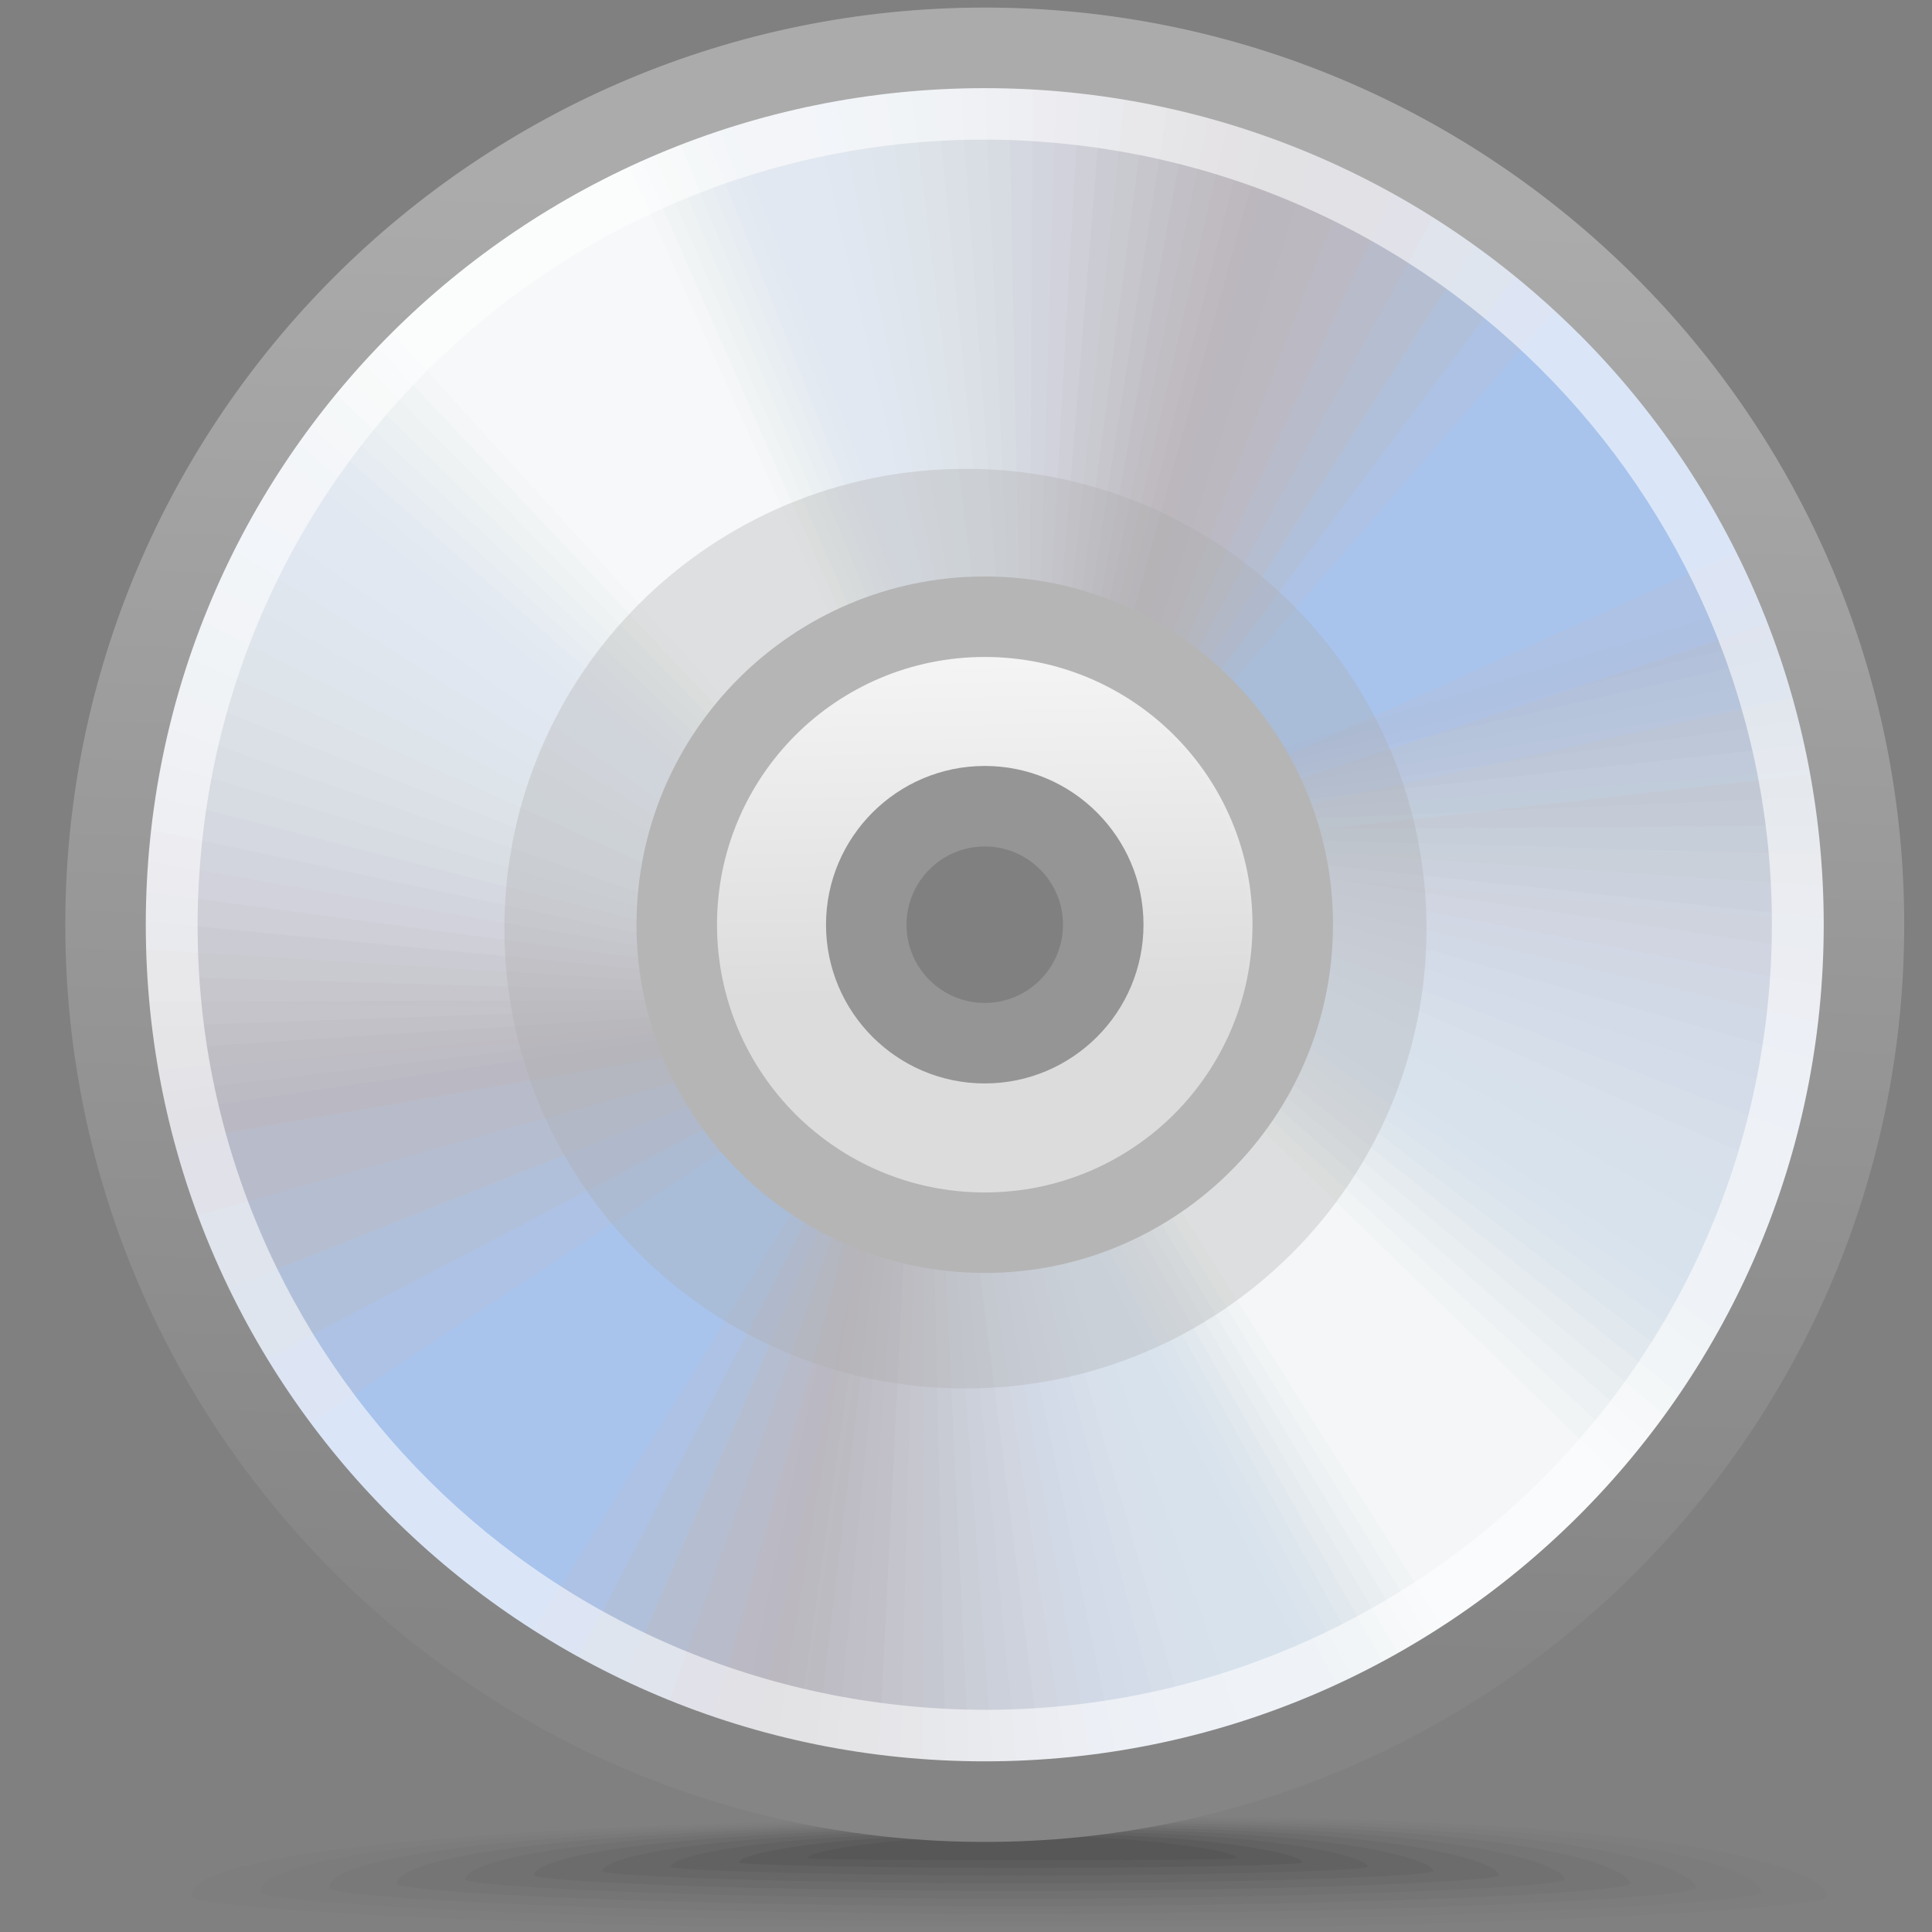 <?xml version="1.0" encoding="UTF-8"?>
<!DOCTYPE svg PUBLIC "-//W3C//DTD SVG 1.1//EN" "http://www.w3.org/Graphics/SVG/1.1/DTD/svg11.dtd">
<!-- Creator: CorelDRAW -->
<svg xmlns="http://www.w3.org/2000/svg" xml:space="preserve" width="24px" height="24px" style="shape-rendering:geometricPrecision; text-rendering:geometricPrecision; image-rendering:optimizeQuality; fill-rule:evenodd; clip-rule:evenodd"
viewBox="0 0 24 24"
 xmlns:xlink="http://www.w3.org/1999/xlink">
 <rect x="0" y="0" width="24" height="24" fill="#808080" stroke="none"/>
 <defs>
  <style type="text/css">
   <![CDATA[
    .fil10 {fill:#BBB7BD}
    .fil82 {fill:#959595;fill-rule:nonzero}
    .fil81 {fill:#B5B5B5;fill-rule:nonzero}
    .fil19 {fill:#DCE6F2;fill-opacity:0}
    .fil43 {fill:#E6EEF7;fill-opacity:0}
    .fil67 {fill:#FFFFFA;fill-opacity:0}
    .fil20 {fill:#DCE6F2;fill-opacity:0.008}
    .fil44 {fill:#E6EEF7;fill-opacity:0.008}
    .fil0 {fill:#333333;fill-opacity:0.012}
    .fil21 {fill:#DCE6F2;fill-opacity:0.02}
    .fil45 {fill:#E6EEF7;fill-opacity:0.02}
    .fil68 {fill:#FFFFFB;fill-opacity:0.024}
    .fil1 {fill:#333333;fill-opacity:0.024}
    .fil22 {fill:#DCE6F2;fill-opacity:0.027}
    .fil46 {fill:#E6EEF7;fill-opacity:0.027}
    .fil2 {fill:#333333;fill-opacity:0.035}
    .fil23 {fill:#DCE6F2;fill-opacity:0.039}
    .fil47 {fill:#E6EEF7;fill-opacity:0.039}
    .fil24 {fill:#DCE6F2;fill-opacity:0.047}
    .fil48 {fill:#E6EEF7;fill-opacity:0.047}
    .fil3 {fill:#333333;fill-opacity:0.047}
    .fil69 {fill:#FFFFFC;fill-opacity:0.047}
    .fil25 {fill:#DCE6F2;fill-opacity:0.059}
    .fil49 {fill:#E6EEF7;fill-opacity:0.059}
    .fil11 {fill:#BDC0CB;fill-opacity:0.059}
    .fil4 {fill:#333333;fill-opacity:0.059}
    .fil26 {fill:#DCE6F2;fill-opacity:0.067}
    .fil50 {fill:#E6EEF7;fill-opacity:0.067}
    .fil5 {fill:#333333;fill-opacity:0.075}
    .fil70 {fill:#FFFFFC;fill-opacity:0.075}
    .fil27 {fill:#DCE6F2;fill-opacity:0.078}
    .fil51 {fill:#E6EEF7;fill-opacity:0.078}
    .fil6 {fill:#333333;fill-opacity:0.086}
    .fil28 {fill:#DCE6F2;fill-opacity:0.086}
    .fil52 {fill:#E6EEF7;fill-opacity:0.086}
    .fil29 {fill:#DCE6F2;fill-opacity:0.094}
    .fil53 {fill:#E6EEF7;fill-opacity:0.094}
    .fil7 {fill:#333333;fill-opacity:0.098}
    .fil71 {fill:#FFFFFD;fill-opacity:0.098}
    .fil30 {fill:#DCE6F2;fill-opacity:0.106}
    .fil54 {fill:#E6EEF7;fill-opacity:0.106}
    .fil8 {fill:#333333;fill-opacity:0.11}
    .fil31 {fill:#DCE6F2;fill-opacity:0.114}
    .fil55 {fill:#E6EEF7;fill-opacity:0.114}
    .fil12 {fill:#B9C1D2;fill-opacity:0.114}
    .fil9 {fill:#333333;fill-opacity:0.122}
    .fil72 {fill:#FFFFFD;fill-opacity:0.122}
    .fil32 {fill:#DCE6F2;fill-opacity:0.125}
    .fil56 {fill:#E6EEF7;fill-opacity:0.125}
    .fil33 {fill:#DCE6F2;fill-opacity:0.133}
    .fil57 {fill:#E6EEF7;fill-opacity:0.133}
    .fil34 {fill:#DCE6F2;fill-opacity:0.145}
    .fil58 {fill:#E6EEF7;fill-opacity:0.145}
    .fil73 {fill:#FFFFFE;fill-opacity:0.145}
    .fil35 {fill:#DCE6F2;fill-opacity:0.153}
    .fil59 {fill:#E6EEF7;fill-opacity:0.153}
    .fil36 {fill:#DCE6F2;fill-opacity:0.161}
    .fil60 {fill:#E6EEF7;fill-opacity:0.161}
    .fil74 {fill:#FFFFFE;fill-opacity:0.173}
    .fil37 {fill:#DCE6F2;fill-opacity:0.173}
    .fil61 {fill:#E6EEF7;fill-opacity:0.173}
    .fil13 {fill:#B5C2D8;fill-opacity:0.173}
    .fil38 {fill:#DCE6F2;fill-opacity:0.18}
    .fil62 {fill:#E6EEF7;fill-opacity:0.18}
    .fil39 {fill:#DCE6F2;fill-opacity:0.192}
    .fil63 {fill:#E6EEF7;fill-opacity:0.192}
    .fil75 {fill:white;fill-opacity:0.196}
    .fil40 {fill:#DCE6F2;fill-opacity:0.2}
    .fil64 {fill:#E6EEF7;fill-opacity:0.2}
    .fil41 {fill:#DCE6F2;fill-opacity:0.212}
    .fil65 {fill:#E6EEF7;fill-opacity:0.212}
    .fil42 {fill:#DCE6F2;fill-opacity:0.22}
    .fil66 {fill:#E6EEF7;fill-opacity:0.22}
    .fil76 {fill:white;fill-opacity:0.22}
    .fil14 {fill:#B1C3DF;fill-opacity:0.231}
    .fil15 {fill:#AEC4E5;fill-opacity:0.29}
    .fil77 {fill:#ADADAD;fill-opacity:0.322}
    .fil16 {fill:#AAC5EC;fill-opacity:0.345}
    .fil17 {fill:#A6C6F2;fill-opacity:0.404}
    .fil18 {fill:#A2C7F9;fill-opacity:0.463}
    .fil79 {fill:white;fill-opacity:0.58}
    .fil80 {fill:url(#id0);fill-rule:nonzero}
    .fil78 {fill:url(#id1);fill-opacity:0.922}
   ]]>
  </style>
  <linearGradient id="id0" gradientUnits="userSpaceOnUse" x1="11.902" y1="20.453" x2="12.563" y2="2.52">
   <stop offset="0" style="stop-color:#858585"/>
   <stop offset="1" style="stop-color:#ABABAB"/>
  </linearGradient>
  <linearGradient id="id1" gradientUnits="userSpaceOnUse" x1="12.439" y1="12.319" x2="12.352" y2="8.032">
   <stop offset="0" style="stop-color:#E4E4E4"/>
   <stop offset="1" style="stop-color:white"/>
  </linearGradient>
 </defs>
 <g id="Слой_x0020_1">
  <g id="_49776360">
   <path id="_60063984" class="fil0" d="M12.23 22.579c9.707,-0.131 10.468,0.804 10.468,0.978 0,0.123 -2.587,0.294 -6.251,0.37l-7.81 0c-3.666,-0.077 -6.254,-0.247 -6.254,-0.37 0,-0.174 0.14,-0.847 9.847,-0.978z"/>
   <g>
    <path id="_63370536" class="fil1" d="M12.281 22.602c8.782,-0.116 9.601,0.735 9.601,0.901 0,0.148 -4.205,0.367 -9.324,0.367 -5.119,0 -9.325,-0.22 -9.325,-0.367 0,-0.166 0.266,-0.784 9.048,-0.901z"/>
    <path id="_63505576" class="fil2" d="M12.33 22.627c7.857,-0.102 8.737,0.665 8.737,0.824 0,0.131 -3.846,0.325 -8.492,0.325 -4.645,0 -8.492,-0.194 -8.492,-0.325 0,-0.159 0.39,-0.722 8.247,-0.824z"/>
    <path id="_66766656" class="fil3" d="M12.38 22.651c6.932,-0.087 7.871,0.595 7.871,0.747 0,0.115 -3.487,0.282 -7.659,0.282 -4.173,0 -7.66,-0.167 -7.66,-0.282 0,-0.151 0.516,-0.659 7.448,-0.747z"/>
    <path id="_49827232" class="fil4" d="M12.43 22.676c6.008,-0.073 7.007,0.526 7.007,0.67 0,0.099 -3.128,0.239 -6.827,0.239 -3.699,0 -6.828,-0.141 -6.828,-0.239 0,-0.144 0.64,-0.597 6.647,-0.67z"/>
    <path id="_65912616" class="fil5" d="M12.479 22.701c5.082,-0.058 6.142,0.456 6.142,0.593 0,0.082 -2.769,0.196 -5.994,0.196 -3.226,0 -5.995,-0.115 -5.995,-0.196 0,-0.137 0.765,-0.535 5.848,-0.593z"/>
    <path id="_21815136" class="fil6" d="M12.529 22.726c4.158,-0.044 5.277,0.386 5.277,0.516 0,0.066 -2.41,0.153 -5.162,0.153 -2.752,0 -5.162,-0.088 -5.162,-0.153 0,-0.13 0.889,-0.472 5.047,-0.516z"/>
    <path id="_63380424" class="fil7" d="M12.579 22.75c3.233,-0.029 4.412,0.317 4.412,0.439 0,0.05 -2.051,0.111 -4.329,0.11 -2.28,0 -4.331,-0.062 -4.331,-0.11 0,-0.122 1.015,-0.409 4.248,-0.439z"/>
    <path id="_63179616" class="fil8" d="M12.628 22.775c2.309,-0.014 3.548,0.247 3.548,0.361 0,0.034 -1.692,0.068 -3.497,0.068 -1.807,0 -3.498,-0.035 -3.498,-0.068 0,-0.115 1.14,-0.347 3.447,-0.361z"/>
   </g>
   <path id="_66236912" class="fil9" d="M12.678 22.8c1.384,0 2.683,0.177 2.683,0.284 0,0.035 -5.33,0.032 -5.33,0 0,-0.107 1.264,-0.284 2.648,-0.284z"/>
  </g>
  <path class="fil10" d="M12.233 0.399c6.14,0 11.118,4.965 11.118,11.089 0,6.123 -4.979,11.088 -11.118,11.088 -6.139,0 -11.118,-4.965 -11.118,-11.088 0,-6.123 4.979,-11.089 11.118,-11.089zm0 7.377c2.055,0 3.722,1.662 3.722,3.712 0,2.049 -1.667,3.712 -3.722,3.712 -2.055,0 -3.722,-1.662 -3.722,-3.712 0,-2.05 1.667,-3.712 3.722,-3.712z"/>
  <g id="_61230904">
   <path id="_61309528" class="fil11" d="M14.111 8.282l1.899 -7.226c4.28,1.543 7.341,5.631 7.341,10.432 0,0.605 -0.049,1.198 -0.143,1.776l-7.258 -1.956c-0.062,-1.291 -0.785,-2.41 -1.839,-3.026z"/>
   <path id="_61595960" class="fil12" d="M14.228 8.354l2.289 -7.101c4.013,1.673 6.834,5.626 6.834,10.235 0,0.317 -0.014,0.63 -0.04,0.941l-7.377 -1.331c-0.121,-1.154 -0.772,-2.15 -1.706,-2.743z"/>
   <path id="_61336680" class="fil13" d="M14.347 8.432l2.697 -6.944c3.731,1.79 6.307,5.595 6.307,9.999l-0 0.031 -7.448 -0.649c-0.17,-1.008 -0.747,-1.878 -1.556,-2.437z"/>
   <path id="_63656984" class="fil14" d="M14.465 8.517l3.12 -6.75c3.178,1.744 5.408,4.993 5.727,8.783l-7.457 0.078c-0.204,-0.856 -0.705,-1.598 -1.389,-2.11z"/>
   <path id="_61772848" class="fil15" d="M14.582 8.608l3.553 -6.519c2.607,1.632 4.488,4.314 5.045,7.451l-7.396 0.835c-0.221,-0.702 -0.645,-1.313 -1.203,-1.767z"/>
   <path id="_62396832" class="fil16" d="M14.697 8.706l3.991 -6.247c2.044,1.456 3.573,3.586 4.261,6.063l-7.254 1.599c-0.218,-0.548 -0.562,-1.032 -0.998,-1.415z"/>
   <path id="_60654736" class="fil17" d="M14.809 8.808l4.426 -5.933c1.502,1.216 2.68,2.816 3.384,4.649l-7.035 2.346c-0.194,-0.399 -0.458,-0.758 -0.775,-1.062z"/>
   <path id="_65417584" class="fil18" d="M14.916 8.915l4.852 -5.58c0.998,0.917 1.826,2.014 2.434,3.239l-6.747 3.053c-0.151,-0.259 -0.332,-0.498 -0.539,-0.712z"/>
  </g>
  <g id="_62041328">
   <path id="_62174152" class="fil11" d="M11.056 15.049l-0.717 7.436c-4.473,-0.84 -8.149,-4.388 -8.919,-9.127 -0.097,-0.597 -0.143,-1.19 -0.144,-1.776l7.479 0.773c0.268,1.265 1.161,2.254 2.301,2.694z"/>
   <path id="_49174568" class="fil12" d="M10.928 14.997l-1.121 7.375c-4.23,-1.012 -7.648,-4.464 -8.387,-9.013 -0.051,-0.313 -0.087,-0.624 -0.111,-0.935l7.495 0.137c0.304,1.12 1.107,2 2.124,2.436z"/>
   <path id="_60210384" class="fil13" d="M10.799 14.939l-1.549 7.285c-3.97,-1.171 -7.124,-4.517 -7.83,-8.865l-0.005 -0.031 7.456 -0.547c0.329,0.968 1.038,1.735 1.927,2.157z"/>
   <path id="_49669672" class="fil14" d="M10.669 14.874l-1.997 7.161c-3.416,-1.215 -6.139,-4.066 -7.061,-7.756l7.349 -1.266c0.338,0.813 0.952,1.465 1.709,1.861z"/>
   <path id="_61267832" class="fil15" d="M10.539 14.802l-2.462 7.002c-2.836,-1.196 -5.122,-3.543 -6.175,-6.551l7.167 -2.003c0.331,0.657 0.847,1.194 1.471,1.552z"/>
   <path id="_60534504" class="fil16" d="M10.41 14.724l-2.938 6.803c-2.251,-1.112 -4.101,-2.97 -5.178,-5.306l6.904 -2.735c0.303,0.506 0.72,0.928 1.212,1.238z"/>
   <path id="_48307232" class="fil17" d="M10.283 14.641l-3.418 6.563c-1.678,-0.961 -3.097,-2.352 -4.086,-4.05l6.568 -3.438c0.256,0.363 0.573,0.676 0.935,0.925z"/>
   <path id="_28625888" class="fil18" d="M10.159 14.552l-3.895 6.282c-1.132,-0.746 -2.125,-1.697 -2.922,-2.809l6.171 -4.09c0.19,0.232 0.407,0.439 0.646,0.617z"/>
  </g>
  <g id="_64644904">
   <path id="_63505616" class="fil19" d="M15.317 9.409l7.112 -2.349c0.593,1.356 0.922,2.853 0.922,4.426 0,6.123 -4.979,11.088 -11.118,11.088 -1.187,0 -2.33,-0.186 -3.402,-0.53l1.688 -7.264c0.513,0.266 1.096,0.417 1.714,0.417 2.055,0 3.722,-1.662 3.722,-3.712 0,-0.77 -0.235,-1.485 -0.638,-2.078z"/>
   <g>
    <path id="_62918376" class="fil20" d="M15.355 9.467l7.165 -2.191c0.535,1.299 0.831,2.721 0.831,4.211 0,6.123 -4.979,11.088 -11.118,11.088 -1.102,0 -2.167,-0.161 -3.172,-0.459l1.536 -7.295c0.494,0.242 1.049,0.378 1.636,0.378 2.055,0 3.722,-1.662 3.722,-3.712 0,-0.746 -0.221,-1.439 -0.6,-2.021z"/>
    <path id="_61305024" class="fil21" d="M15.394 9.527l7.217 -2.024c0.478,1.236 0.74,2.58 0.74,3.984 0,6.123 -4.979,11.088 -11.118,11.088 -1.016,0 -1.999,-0.137 -2.934,-0.391l1.38 -7.324c0.473,0.217 1,0.339 1.555,0.339 2.055,0 3.722,-1.662 3.722,-3.712 0,-0.719 -0.206,-1.391 -0.561,-1.96z"/>
    <path id="_47672472" class="fil22" d="M15.433 9.592l7.268 -1.848c0.421,1.17 0.65,2.43 0.65,3.743 0,6.123 -4.979,11.088 -11.118,11.088 -0.928,0 -1.828,-0.114 -2.69,-0.327l1.221 -7.35c0.451,0.193 0.947,0.301 1.469,0.301 2.055,0 3.722,-1.662 3.722,-3.712 0,-0.693 -0.19,-1.341 -0.522,-1.895z"/>
    <path id="_63145888" class="fil23" d="M15.473 9.661l7.316 -1.662c0.364,1.096 0.562,2.269 0.562,3.488 0,6.123 -4.979,11.088 -11.118,11.088 -0.837,0 -1.653,-0.093 -2.437,-0.268l1.058 -7.372c0.427,0.17 0.892,0.263 1.379,0.263 2.055,0 3.722,-1.662 3.722,-3.712 0,-0.664 -0.175,-1.287 -0.481,-1.826z"/>
    <path id="_62754544" class="fil24" d="M15.514 9.735l7.361 -1.465c0.309,1.018 0.476,2.098 0.476,3.217 0,6.123 -4.979,11.088 -11.118,11.088 -0.745,0 -1.472,-0.073 -2.176,-0.213l0.891 -7.391c0.401,0.147 0.834,0.227 1.285,0.227 2.055,0 3.722,-1.662 3.722,-3.712 0,-0.634 -0.16,-1.23 -0.44,-1.752z"/>
    <path id="_49800368" class="fil25" d="M15.556 9.815l7.402 -1.259c0.256,0.934 0.393,1.916 0.393,2.931 0,6.123 -4.979,11.088 -11.118,11.088 -0.651,0 -1.288,-0.056 -1.908,-0.163l0.721 -7.406c0.373,0.125 0.772,0.193 1.187,0.193 2.055,0 3.722,-1.662 3.722,-3.712 0,-0.602 -0.144,-1.17 -0.399,-1.672z"/>
    <path id="_48800232" class="fil26" d="M15.598 9.9l7.438 -1.041c0.206,0.842 0.315,1.723 0.315,2.628 0,6.123 -4.979,11.088 -11.118,11.088 -0.555,0 -1.1,-0.041 -1.633,-0.119l0.548 -7.418c0.344,0.104 0.708,0.16 1.085,0.16 2.055,0 3.722,-1.662 3.722,-3.712 0,-0.568 -0.128,-1.106 -0.357,-1.587z"/>
    <path id="_64107088" class="fil27" d="M15.639 9.991l7.47 -0.811c0.158,0.744 0.242,1.516 0.242,2.308 0,6.123 -4.979,11.088 -11.118,11.088 -0.457,0 -0.908,-0.028 -1.351,-0.082l0.372 -7.425c0.312,0.085 0.64,0.13 0.979,0.13 2.055,0 3.722,-1.662 3.722,-3.712 0,-0.532 -0.113,-1.039 -0.315,-1.496z"/>
    <path id="_50217536" class="fil28" d="M15.681 10.088l7.495 -0.571c0.115,0.64 0.175,1.298 0.175,1.97 0,6.123 -4.979,11.088 -11.118,11.088 -0.358,0 -0.713,-0.017 -1.063,-0.051l0.193 -7.428c0.279,0.067 0.57,0.102 0.87,0.102 2.055,0 3.722,-1.662 3.722,-3.712 0,-0.495 -0.098,-0.967 -0.274,-1.399z"/>
    <path id="_49862352" class="fil29" d="M15.722 10.193l7.512 -0.319c0.077,0.527 0.118,1.065 0.118,1.613 0,6.123 -4.979,11.088 -11.118,11.088 -0.258,0 -0.514,-0.01 -0.767,-0.027l0.011 -7.427c0.244,0.05 0.497,0.077 0.756,0.077 2.055,0 3.722,-1.662 3.722,-3.712 0,-0.456 -0.082,-0.892 -0.233,-1.295z"/>
    <path id="_62504848" class="fil30" d="M15.761 10.304l7.52 -0.056c0.045,0.406 0.069,0.82 0.069,1.239 0,6.123 -4.979,11.088 -11.118,11.088 -0.156,0 -0.312,-0.004 -0.466,-0.01l-0.173 -7.421c0.207,0.036 0.421,0.055 0.639,0.055 2.055,0 3.722,-1.662 3.722,-3.712 0,-0.414 -0.068,-0.812 -0.193,-1.183z"/>
    <path id="_61956280" class="fil31" d="M15.799 10.422l7.52 0.218c0.021,0.279 0.032,0.562 0.032,0.847 0,6.123 -4.979,11.088 -11.118,11.088 -0.054,0 -0.107,-0.001 -0.16,-0.002l-0.358 -7.411c0.17,0.024 0.342,0.036 0.518,0.036 2.055,0 3.722,-1.662 3.722,-3.712 0,-0.37 -0.055,-0.727 -0.156,-1.065z"/>
    <path id="_61079152" class="fil32" d="M15.834 10.549l7.508 0.503c0.006,0.145 0.009,0.29 0.009,0.436 0,6.073 -4.897,11.006 -10.967,11.087l-0.545 -7.396c0.13,0.014 0.261,0.021 0.394,0.021 2.055,0 3.722,-1.662 3.722,-3.712 0,-0.324 -0.042,-0.639 -0.12,-0.939z"/>
    <path id="_48848480" class="fil33" d="M15.867 10.682l7.485 0.798 0 0.007c0,5.967 -4.729,10.834 -10.652,11.078l-0.734 -7.376c0.088,0.006 0.177,0.009 0.267,0.009 2.055,0 3.722,-1.662 3.722,-3.712 0,-0.277 -0.031,-0.546 -0.088,-0.805z"/>
    <path id="_49229568" class="fil34" d="M15.895 10.824l7.446 1.1c-0.22,5.659 -4.694,10.231 -10.323,10.623l-0.923 -7.352c0.045,0.002 0.091,0.003 0.137,0.003 2.055,0 3.722,-1.662 3.722,-3.712 0,-0.226 -0.021,-0.448 -0.06,-0.663z"/>
    <path id="_62347328" class="fil35" d="M15.919 10.973l7.396 1.412c-0.429,5.338 -4.65,9.611 -9.974,10.136l-1.112 -7.322 0.005 0c2.055,0 3.722,-1.662 3.722,-3.712 0,-0.175 -0.012,-0.346 -0.036,-0.514z"/>
    <path id="_62410928" class="fil36" d="M15.937 11.13l7.329 1.729c-0.62,5.008 -4.588,8.982 -9.601,9.626l-1.303 -7.288c1.995,-0.068 3.592,-1.703 3.592,-3.709 0,-0.121 -0.006,-0.24 -0.017,-0.358z"/>
    <path id="_64777328" class="fil37" d="M15.95 11.293l7.246 2.05c-0.789,4.67 -4.507,8.35 -9.204,9.094l-1.492 -7.248c1.931,-0.136 3.456,-1.742 3.456,-3.702 0,-0.065 -0.002,-0.13 -0.005,-0.194z"/>
    <path id="_63210160" class="fil38" d="M15.954 11.462l7.146 2.374c-0.937,4.327 -4.405,7.715 -8.782,8.543l-1.681 -7.203c1.865,-0.201 3.318,-1.777 3.318,-3.69l-0.001 -0.025z"/>
    <path id="_64296824" class="fil39" d="M15.951 11.638l7.029 2.698c-1.058,3.98 -4.281,7.082 -8.335,7.977l-1.869 -7.154c1.749,-0.255 3.104,-1.724 3.176,-3.522z"/>
    <path id="_62988240" class="fil40" d="M15.94 11.818l6.894 3.02c-1.154,3.633 -4.133,6.456 -7.863,7.398l-2.056 -7.1c1.623,-0.3 2.877,-1.651 3.025,-3.319z"/>
    <path id="_59887488" class="fil41" d="M15.919 12.001l6.742 3.338c-1.221,3.287 -3.959,5.838 -7.366,6.81l-2.241 -7.041c1.496,-0.336 2.652,-1.572 2.865,-3.107z"/>
   </g>
   <path id="_61022656" class="fil42" d="M15.888 12.187l6.574 3.649c-1.26,2.944 -3.76,5.233 -6.845,6.216l-2.424 -6.978c1.369,-0.364 2.427,-1.486 2.695,-2.887z"/>
  </g>
  <g id="_63157848">
   <path id="_60801880" class="fil43" d="M8.848 13.032l-7.282 1.59c-0.293,-0.994 -0.451,-2.046 -0.451,-3.135 0,-6.123 4.979,-11.089 11.118,-11.089 1.541,0 3.01,0.313 4.345,0.879l-2.429 7.027c-0.56,-0.336 -1.215,-0.529 -1.916,-0.529 -2.055,0 -3.722,1.662 -3.722,3.712 0,0.551 0.121,1.074 0.337,1.545z"/>
   <g>
    <path id="_63098856" class="fil44" d="M8.821 12.971l-7.318 1.428c-0.253,-0.928 -0.388,-1.904 -0.388,-2.911 0,-6.123 4.979,-11.089 11.118,-11.089 1.458,0 2.85,0.28 4.125,0.789l-2.282 7.074c-0.543,-0.31 -1.173,-0.487 -1.843,-0.487 -2.055,0 -3.722,1.662 -3.722,3.712 0,0.527 0.111,1.029 0.31,1.483z"/>
    <path id="_49782488" class="fil45" d="M8.793 12.905l-7.352 1.257c-0.213,-0.857 -0.327,-1.753 -0.327,-2.675 0,-6.123 4.979,-11.089 11.118,-11.089 1.372,0 2.685,0.248 3.899,0.702l-2.131 7.12c-0.526,-0.284 -1.128,-0.445 -1.768,-0.445 -2.055,0 -3.722,1.662 -3.722,3.712 0,0.502 0.1,0.981 0.282,1.418z"/>
    <path id="_61835480" class="fil46" d="M8.765 12.836l-7.382 1.078c-0.175,-0.781 -0.268,-1.593 -0.268,-2.427 0,-6.123 4.979,-11.089 11.118,-11.089 1.284,0 2.516,0.218 3.664,0.617l-1.975 7.163c-0.507,-0.258 -1.081,-0.403 -1.688,-0.403 -2.055,0 -3.722,1.662 -3.722,3.712 0,0.476 0.09,0.931 0.254,1.349z"/>
    <path id="_62028800" class="fil47" d="M8.737 12.763l-7.41 0.889c-0.139,-0.7 -0.212,-1.424 -0.212,-2.164 0,-6.123 4.979,-11.089 11.118,-11.089 1.194,0 2.343,0.189 3.421,0.536l-1.816 7.203c-0.486,-0.232 -1.03,-0.362 -1.605,-0.362 -2.055,0 -3.722,1.662 -3.722,3.712 0,0.448 0.08,0.878 0.226,1.276z"/>
    <path id="_49858504" class="fil48" d="M8.709 12.685l-7.434 0.689c-0.106,-0.613 -0.161,-1.244 -0.161,-1.887 0,-6.123 4.979,-11.089 11.118,-11.089 1.102,0 2.166,0.161 3.171,0.458l-1.653 7.24c-0.463,-0.207 -0.977,-0.322 -1.517,-0.322 -2.055,0 -3.722,1.662 -3.722,3.712 0,0.419 0.069,0.822 0.198,1.197z"/>
    <path id="_61762264" class="fil49" d="M8.682 12.601l-7.452 0.48c-0.075,-0.521 -0.115,-1.053 -0.115,-1.595 0,-6.123 4.979,-11.089 11.118,-11.089 1.008,0 1.984,0.134 2.912,0.385l-1.486 7.274c-0.439,-0.182 -0.921,-0.283 -1.426,-0.283 -2.055,0 -3.722,1.662 -3.722,3.712 0,0.388 0.06,0.763 0.171,1.114z"/>
    <path id="_64646792" class="fil50" d="M8.655 12.512l-7.465 0.261c-0.049,-0.422 -0.075,-0.852 -0.075,-1.287 0,-6.123 4.979,-11.089 11.118,-11.089 0.912,0 1.798,0.11 2.647,0.317l-1.316 7.304c-0.413,-0.158 -0.862,-0.245 -1.331,-0.245 -2.055,0 -3.722,1.662 -3.722,3.712 0,0.356 0.05,0.7 0.144,1.025z"/>
    <path id="_60887592" class="fil51" d="M8.629 12.419l-7.472 0.031c-0.027,-0.317 -0.042,-0.638 -0.042,-0.962 0,-6.123 4.979,-11.089 11.118,-11.089 0.815,0 1.609,0.088 2.373,0.254l-1.142 7.331c-0.385,-0.135 -0.8,-0.209 -1.231,-0.209 -2.055,0 -3.722,1.662 -3.722,3.712 0,0.322 0.041,0.634 0.118,0.931z"/>
    <path id="_67094504" class="fil52" d="M8.605 12.319l-7.472 -0.209c-0.012,-0.206 -0.018,-0.413 -0.018,-0.622 0,-6.123 4.979,-11.089 11.118,-11.089 0.716,0 1.416,0.068 2.094,0.197l-0.965 7.354c-0.356,-0.113 -0.735,-0.174 -1.129,-0.174 -2.055,0 -3.722,1.662 -3.722,3.712 0,0.286 0.032,0.564 0.094,0.831z"/>
    <path id="_64371952" class="fil53" d="M8.582 12.212l-7.464 -0.46c-0.002,-0.088 -0.003,-0.177 -0.003,-0.265 0,-6.123 4.979,-11.089 11.118,-11.089 0.615,0 1.219,0.05 1.807,0.146l-0.785 7.372c-0.325,-0.092 -0.668,-0.142 -1.022,-0.142 -2.055,0 -3.722,1.662 -3.722,3.712 0,0.248 0.025,0.491 0.071,0.725z"/>
    <path id="_64099320" class="fil54" d="M8.562 12.1l-7.446 -0.721c0.059,-6.073 5.014,-10.98 11.117,-10.98 0.514,0 1.018,0.035 1.513,0.103l-0.602 7.387c-0.292,-0.073 -0.597,-0.113 -0.912,-0.113 -2.055,0 -3.722,1.662 -3.722,3.712 0,0.209 0.017,0.413 0.051,0.613z"/>
    <path id="_49657688" class="fil55" d="M8.544 11.981l-7.418 -0.993c0.262,-5.892 5.134,-10.59 11.107,-10.59 0.41,0 0.815,0.023 1.214,0.066l-0.417 7.396c-0.257,-0.056 -0.524,-0.086 -0.797,-0.086 -2.055,0 -3.722,1.662 -3.722,3.712 0,0.167 0.011,0.332 0.033,0.494z"/>
    <path id="_61973360" class="fil56" d="M8.529 11.855l-7.378 -1.273c0.462,-5.7 5.247,-10.184 11.081,-10.184 0.306,0 0.609,0.013 0.909,0.037l-0.229 7.402c-0.221,-0.041 -0.448,-0.062 -0.68,-0.062 -2.055,0 -3.722,1.662 -3.722,3.712 0,0.124 0.006,0.247 0.018,0.368z"/>
    <path id="_60695192" class="fil57" d="M8.518 11.723l-7.324 -1.562c0.657,-5.498 5.349,-9.762 11.039,-9.762 0.201,0 0.401,0.006 0.6,0.016l-0.04 7.402c-0.183,-0.027 -0.369,-0.042 -0.559,-0.042 -2.055,0 -3.722,1.662 -3.722,3.712 0,0.079 0.003,0.158 0.007,0.236z"/>
    <path id="_62931368" class="fil58" d="M8.512 11.585l-7.258 -1.859c0.846,-5.286 5.44,-9.327 10.978,-9.327 0.096,0 0.191,0.001 0.286,0.003l0.151 7.399c-0.143,-0.017 -0.289,-0.026 -0.436,-0.026 -2.055,0 -3.722,1.662 -3.722,3.712l0.001 0.098z"/>
    <path id="_61525048" class="fil59" d="M8.512 11.44l-7.176 -2.162c1.025,-5.055 5.498,-8.864 10.865,-8.879l0.342 7.389c-0.102,-0.008 -0.206,-0.013 -0.31,-0.013 -2.039,0 -3.696,1.637 -3.721,3.665z"/>
    <path id="_62283872" class="fil60" d="M8.516 11.289l-7.077 -2.469c1.17,-4.725 5.38,-8.257 10.44,-8.415l0.534 7.375c-0.06,-0.003 -0.12,-0.005 -0.181,-0.005 -1.988,0 -3.613,1.556 -3.717,3.514z"/>
    <path id="_136133032" class="fil61" d="M8.528 11.133l-6.962 -2.779c1.295,-4.391 5.241,-7.65 9.991,-7.934l0.727 7.356 -0.05 -0.001c-1.935,0 -3.526,1.474 -3.705,3.358z"/>
    <path id="_49915704" class="fil62" d="M8.547 10.972l-6.831 -3.09c1.397,-4.052 5.081,-7.042 9.514,-7.438l0.92 7.332c-1.842,0.04 -3.355,1.416 -3.603,3.196z"/>
    <path id="_49915680" class="fil63" d="M8.574 10.807l-6.682 -3.4c1.474,-3.712 4.899,-6.441 9.013,-6.929l1.112 7.304c-1.725,0.099 -3.135,1.369 -3.443,3.025z"/>
    <path id="_62345976" class="fil64" d="M8.609 10.639l-6.516 -3.705c1.526,-3.372 4.693,-5.848 8.485,-6.412l1.303 7.271c-1.604,0.15 -2.913,1.316 -3.272,2.847z"/>
    <path id="_62545736" class="fil65" d="M8.653 10.468l-6.334 -4.005c1.55,-3.037 4.462,-5.267 7.933,-5.89l1.494 7.233c-1.483,0.193 -2.692,1.258 -3.093,2.661z"/>
   </g>
   <path id="_60771080" class="fil66" d="M8.706 10.298l-6.137 -4.297c1.548,-2.707 4.207,-4.701 7.358,-5.364l1.682 7.19c-1.361,0.229 -2.471,1.195 -2.904,2.471z"/>
  </g>
  <g id="_60869944">
   <path id="_60550352" class="fil67" d="M8.769 10.127l-5.897 -4.625c1.415,-2.197 3.588,-3.863 6.149,-4.633l2.579 6.96c-1.295,0.221 -2.362,1.109 -2.832,2.298z"/>
   <g>
    <path id="_49114824" class="fil68" d="M8.821 10.003l-5.802 -4.723c1.385,-2.04 3.433,-3.596 5.835,-4.359l2.627 6.93c-1.195,0.245 -2.182,1.062 -2.659,2.152z"/>
    <path id="_48651344" class="fil69" d="M8.876 9.881l-5.704 -4.821c1.347,-1.885 3.271,-3.333 5.514,-4.085l2.675 6.903c-1.097,0.263 -2.006,1.01 -2.484,2.003z"/>
    <path id="_66575304" class="fil70" d="M8.937 9.761l-5.606 -4.918c1.303,-1.733 3.103,-3.073 5.188,-3.81l2.722 6.876c-1,0.275 -1.831,0.955 -2.304,1.852z"/>
    <path id="_62645152" class="fil71" d="M9.002 9.644l-5.506 -5.014c1.252,-1.585 2.929,-2.82 4.858,-3.537l2.77 6.85c-0.903,0.281 -1.659,0.897 -2.121,1.701z"/>
    <path id="_48796984" class="fil72" d="M9.071 9.528l-5.404 -5.109c1.195,-1.439 2.747,-2.571 4.521,-3.263l2.819 6.826c-0.808,0.281 -1.49,0.833 -1.936,1.546z"/>
    <path id="_61286936" class="fil73" d="M9.144 9.416l-5.301 -5.204c1.132,-1.297 2.561,-2.328 4.18,-2.99l2.867 6.802c-0.715,0.276 -1.323,0.766 -1.746,1.391z"/>
    <path id="_64908904" class="fil74" d="M9.221 9.306l-5.197 -5.297c1.062,-1.159 2.367,-2.091 3.835,-2.718l2.916 6.781c-0.624,0.265 -1.16,0.695 -1.554,1.235z"/>
    <path id="_48892032" class="fil75" d="M9.302 9.199l-5.091 -5.389c0.986,-1.024 2.168,-1.86 3.485,-2.449l2.966 6.76c-0.534,0.249 -1,0.62 -1.36,1.077z"/>
   </g>
   <path id="_63882536" class="fil76" d="M9.386 9.096l-4.983 -5.481c0.905,-0.895 1.963,-1.635 3.131,-2.18l3.015 6.741c-0.447,0.227 -0.842,0.541 -1.163,0.92z"/>
  </g>
  <g id="_62322240">
   <path id="_63765888" class="fil67" d="M15.847 12.376l6.367 4c-1.183,2.398 -3.209,4.308 -5.693,5.344l-3.292 -6.656c1.289,-0.356 2.298,-1.388 2.618,-2.689z"/>
   <g>
    <path id="_59894792" class="fil68" d="M15.808 12.522l6.264 4.132c-1.166,2.203 -3.053,3.967 -5.348,4.979l-3.363 -6.607c1.178,-0.373 2.102,-1.316 2.447,-2.504z"/>
    <path id="_60758736" class="fil69" d="M15.762 12.668l6.157 4.264c-1.138,2.01 -2.887,3.63 -4.995,4.61l-3.434 -6.56c1.068,-0.383 1.91,-1.238 2.272,-2.314z"/>
    <path id="_49134264" class="fil70" d="M15.71 12.812l6.048 4.397c-1.101,1.819 -2.711,3.297 -4.634,4.238l-3.505 -6.514c0.959,-0.384 1.721,-1.156 2.091,-2.12z"/>
    <path id="_49841768" class="fil71" d="M15.651 12.956l5.934 4.528c-1.054,1.631 -2.525,2.969 -4.263,3.864l-3.576 -6.469c0.852,-0.379 1.535,-1.068 1.905,-1.923z"/>
    <path id="_60246408" class="fil72" d="M15.587 13.097l5.817 4.659c-0.997,1.447 -2.329,2.647 -3.884,3.488l-3.647 -6.424c0.747,-0.366 1.353,-0.975 1.714,-1.723z"/>
    <path id="_62321232" class="fil73" d="M15.516 13.236l5.696 4.79c-0.93,1.267 -2.122,2.331 -3.498,3.11l-3.718 -6.379c0.644,-0.347 1.174,-0.876 1.52,-1.521z"/>
    <path id="_62066816" class="fil74" d="M15.439 13.372l5.572 4.919c-0.853,1.092 -1.906,2.021 -3.104,2.732l-3.789 -6.336c0.545,-0.319 1,-0.773 1.322,-1.316z"/>
    <path id="_61882664" class="fil75" d="M15.357 13.505l5.444 5.048c-0.766,0.922 -1.679,1.719 -2.703,2.354l-3.861 -6.293c0.448,-0.286 0.83,-0.665 1.119,-1.109z"/>
   </g>
   <path id="_64894256" class="fil76" d="M15.268 13.635l5.312 5.174c-0.67,0.759 -1.442,1.426 -2.295,1.979l-3.932 -6.252c0.354,-0.246 0.664,-0.551 0.914,-0.902z"/>
  </g>
  <path class="fil77" d="M11.993 5.824c3.163,0 5.728,2.558 5.728,5.712 0,3.154 -2.565,5.712 -5.728,5.712 -3.163,0 -5.727,-2.558 -5.727,-5.712 0,-3.154 2.565,-5.712 5.727,-5.712zm-0.06 2.188c1.979,0 3.584,1.601 3.584,3.575 0,1.974 -1.605,3.575 -3.584,3.575 -1.979,0 -3.584,-1.6 -3.584,-3.575 0,-1.974 1.605,-3.575 3.584,-3.575z"/>
  <path class="fil78" d="M12.233 7.768c1.979,0 3.584,1.665 3.584,3.719 0,2.053 -1.605,3.719 -3.584,3.719 -1.979,0 -3.584,-1.665 -3.584,-3.719 0,-2.053 1.605,-3.719 3.584,-3.719zm0 2.307c0.751,0 1.361,0.632 1.361,1.412 0,0.78 -0.61,1.412 -1.361,1.412 -0.751,0 -1.361,-0.632 -1.361,-1.412 0,-0.78 0.609,-1.412 1.361,-1.412z"/>
  <path class="fil79" d="M1.286 10.199c0.713,-6.028 6.193,-10.341 12.238,-9.63 6.044,0.711 10.368,6.176 9.655,12.205 -0.713,6.029 -6.193,10.341 -12.238,9.63 -6.045,-0.711 -10.369,-6.177 -9.656,-12.206zm1.237 0.146c0.632,-5.348 5.494,-9.173 10.855,-8.542 5.361,0.63 9.197,5.479 8.565,10.826 -0.632,5.348 -5.494,9.173 -10.855,8.543 -5.362,-0.631 -9.198,-5.479 -8.565,-10.826z"/>
  <path class="fil79" d="M1.286 10.199c0.713,-6.029 6.193,-10.341 12.238,-9.63 6.044,0.711 10.368,6.176 9.656,12.205 -0.713,6.029 -6.193,10.341 -12.238,9.63 -6.045,-0.711 -10.369,-6.177 -9.656,-12.206zm0.281 0.033c0.694,-5.874 6.034,-10.076 11.924,-9.383 5.889,0.693 10.102,6.018 9.407,11.892 -0.694,5.873 -6.034,10.075 -11.924,9.383 -5.889,-0.693 -10.102,-6.018 -9.408,-11.892z"/>
  <path class="fil80" d="M12.233 0.094c3.152,0 6.007,1.276 8.074,3.338 2.068,2.062 3.348,4.911 3.348,8.056 0,3.144 -1.28,5.993 -3.348,8.056 -2.067,2.062 -4.922,3.337 -8.074,3.337 -3.152,0 -6.007,-1.276 -8.074,-3.338 -2.068,-2.062 -3.348,-4.911 -3.348,-8.055 0,-3.144 1.28,-5.993 3.348,-8.056 2.067,-2.062 4.922,-3.338 8.074,-3.338zm7.371 4.045c-1.886,-1.881 -4.492,-3.044 -7.371,-3.044 -2.879,0 -5.485,1.164 -7.371,3.044 -1.884,1.879 -3.051,4.478 -3.051,7.349 0,2.87 1.166,5.469 3.051,7.348 1.886,1.881 4.492,3.044 7.371,3.044 2.879,0 5.485,-1.164 7.371,-3.044 1.885,-1.88 3.051,-4.478 3.051,-7.349 0,-2.871 -1.166,-5.469 -3.051,-7.349z"/>
  <path class="fil81" d="M12.233 7.161c1.193,0 2.274,0.485 3.057,1.267l0.002 0.002c0.782,0.783 1.267,1.864 1.267,3.057 0,1.193 -0.485,2.274 -1.267,3.057l-0.002 0.002c-0.783,0.782 -1.864,1.267 -3.057,1.267 -1.193,0 -2.275,-0.485 -3.057,-1.267l-0.002 -0.002c-0.782,-0.783 -1.267,-1.864 -1.267,-3.057 0,-1.193 0.485,-2.275 1.267,-3.057l0.002 -0.002c0.783,-0.782 1.864,-1.267 3.057,-1.267zm2.353 1.973c-0.602,-0.601 -1.434,-0.973 -2.353,-0.973 -0.919,0 -1.752,0.372 -2.353,0.973 -0.601,0.602 -0.973,1.434 -0.973,2.353 0,0.919 0.372,1.751 0.973,2.353 0.602,0.601 1.434,0.973 2.353,0.973 0.919,0 1.751,-0.372 2.353,-0.973 0.601,-0.602 0.973,-1.434 0.973,-2.353 0,-0.919 -0.372,-1.752 -0.973,-2.353z"/>
  <path class="fil82" d="M12.233 9.515c0.544,0 1.037,0.221 1.394,0.578 0.357,0.357 0.578,0.85 0.578,1.394 0,0.544 -0.221,1.037 -0.578,1.394 -0.357,0.357 -0.85,0.578 -1.394,0.578 -0.544,0 -1.037,-0.221 -1.394,-0.578 -0.357,-0.357 -0.578,-0.85 -0.578,-1.394 0,-0.544 0.221,-1.037 0.578,-1.394 0.357,-0.357 0.85,-0.578 1.394,-0.578zm0.687 1.285c-0.176,-0.176 -0.419,-0.285 -0.687,-0.285 -0.268,0 -0.512,0.109 -0.687,0.285 -0.176,0.176 -0.285,0.419 -0.285,0.687 0,0.268 0.109,0.512 0.285,0.687 0.176,0.176 0.419,0.285 0.687,0.285 0.268,0 0.512,-0.109 0.687,-0.285 0.176,-0.176 0.285,-0.419 0.285,-0.687 0,-0.268 -0.109,-0.512 -0.285,-0.687z"/>
 </g>
</svg>

